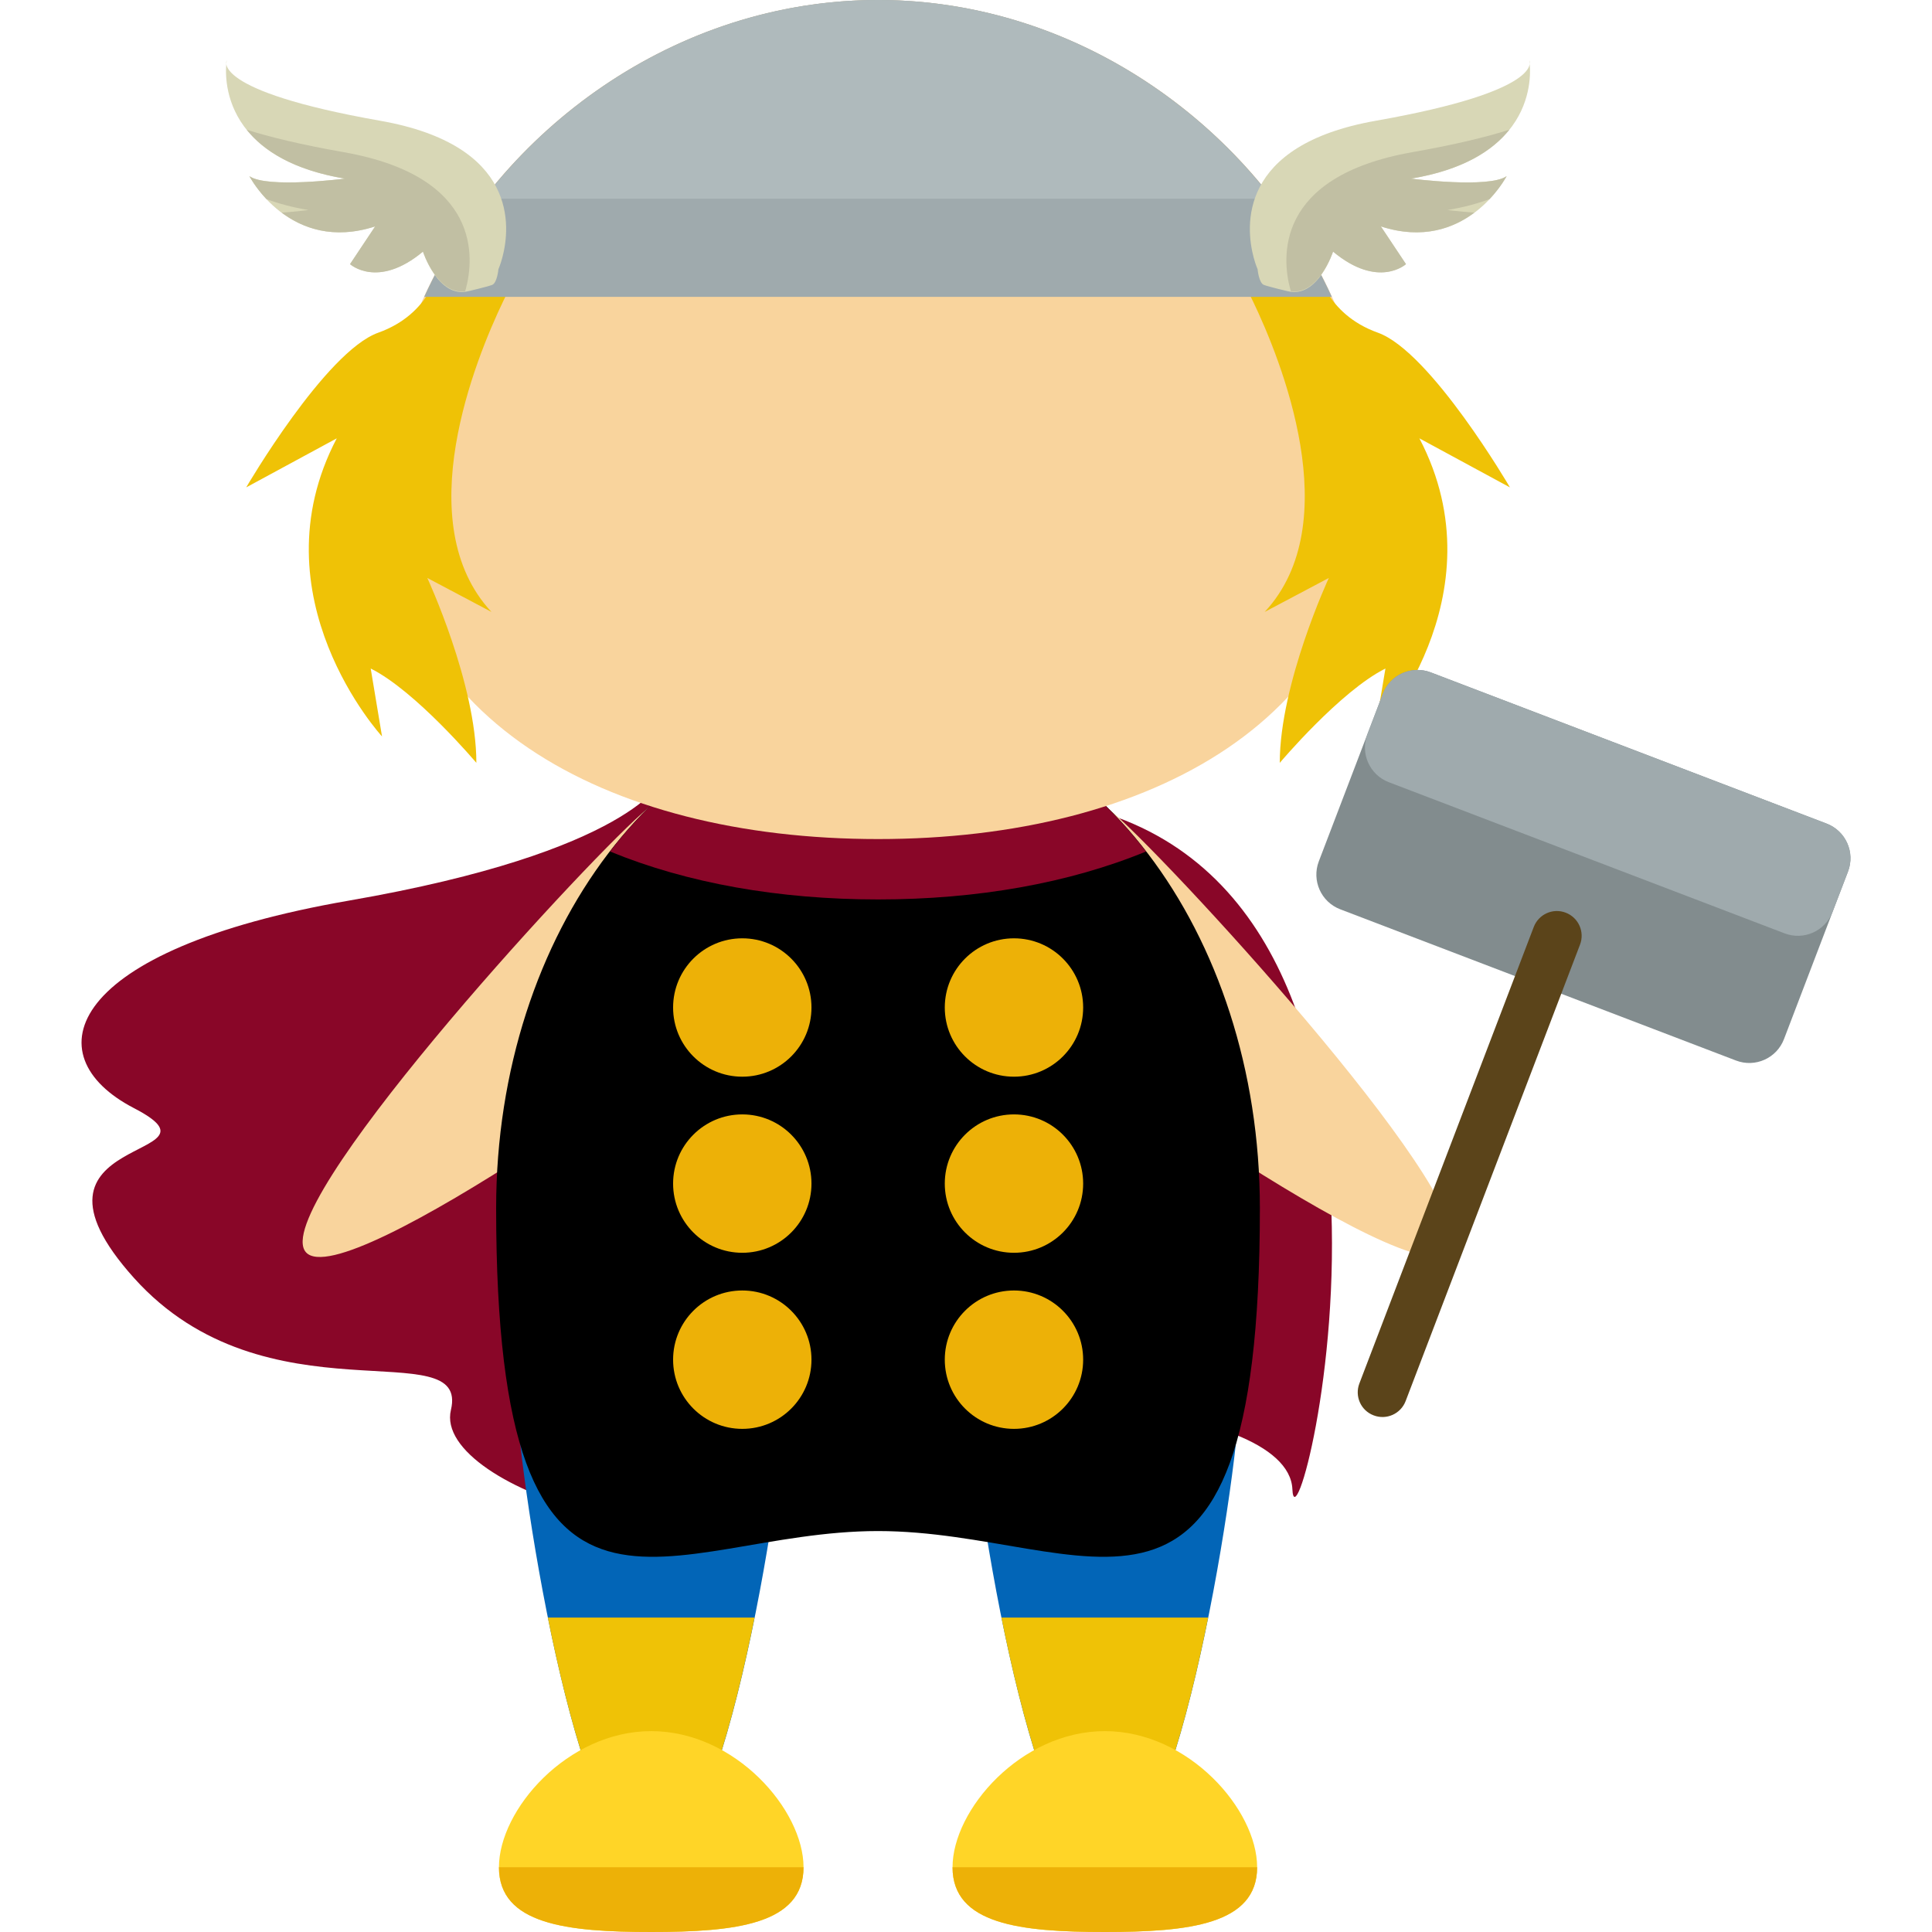 <?xml version="1.0" encoding="UTF-8" standalone="no"?>
<!-- Uploaded to: SVG Repo, www.svgrepo.com, Generator: SVG Repo Mixer Tools -->

<svg
   height="800px"
   width="800px"
   version="1.1"
   id="Layer_1"
   viewBox="0 0 504.123 504.123"
   xml:space="preserve"
   sodipodi:docname="thor-noEyes.svg"
   inkscape:version="1.3.2 (091e20e, 2023-11-25, custom)"
   xmlns:inkscape="http://www.inkscape.org/namespaces/inkscape"
   xmlns:sodipodi="http://sodipodi.sourceforge.net/DTD/sodipodi-0.dtd"
   xmlns="http://www.w3.org/2000/svg"
   xmlns:svg="http://www.w3.org/2000/svg"><defs
   id="defs35" /><sodipodi:namedview
   id="namedview35"
   pagecolor="#ffffff"
   bordercolor="#000000"
   borderopacity="0.25"
   inkscape:showpageshadow="2"
   inkscape:pageopacity="0.0"
   inkscape:pagecheckerboard="0"
   inkscape:deskcolor="#d1d1d1"
   inkscape:zoom="0.97125"
   inkscape:cx="400"
   inkscape:cy="400"
   inkscape:window-width="1920"
   inkscape:window-height="991"
   inkscape:window-x="-9"
   inkscape:window-y="-9"
   inkscape:window-maximized="1"
   inkscape:current-layer="Layer_1" />
<path
   style="fill:#890628;"
   d="M172.797,203.485c0,0-7.877,18.708-81.723,31.508s-82.708,40.369-56.123,54.154  s-34.462,5.908,0,44.308s87.631,13.785,82.708,34.462c-4.923,20.677,71.877,45.292,100.431,17.723  c28.554-27.569,118.154-20.677,119.138,2.954s48.246-169.354-67.938-180.185C153.105,197.577,172.797,203.485,172.797,203.485z"
   id="path1" />
<g
   id="g3">
	<path
   style="fill:#F9D49D;"
   d="M218.113,203.768c10.027,11.28,3.663,33.304-14.218,49.223   c-17.881,15.896-114.018,85.024-124.062,73.767c-10.012-11.296,69.892-98.714,87.773-114.609   C185.471,196.254,208.086,192.496,218.113,203.768z"
   id="path2" />
	<path
   style="fill:#F9D49D;"
   d="M240.082,203.768c-10.027,11.28-3.663,33.304,14.218,49.223   c17.881,15.896,114.018,85.024,124.062,73.767c10.012-11.296-69.892-98.714-87.773-114.609   C272.732,196.254,250.117,192.496,240.082,203.768z"
   id="path3" />
</g>
<g
   id="g5">
	<path
   style="fill:#0265B7;"
   d="M323.609,361.913c0,19.503-15.817,124.668-35.336,124.668c-19.495,0-35.304-105.173-35.304-124.668   c0-19.495,15.817-35.32,35.304-35.32C307.792,326.593,323.609,342.418,323.609,361.913z"
   id="path4" />
	<path
   style="fill:#0265B7;"
   d="M205.258,361.913c0,19.503-15.817,124.668-35.336,124.668c-19.495,0-35.304-105.173-35.304-124.668   c0-19.495,15.817-35.32,35.304-35.32C189.441,326.593,205.258,342.418,205.258,361.913z"
   id="path5" />
</g>
<path
   d="M328.744,315.242c0,126.33-44.599,84.259-99.643,84.259c-55.028,0-99.643,42.071-99.643-84.259  c0-72.231,44.631-130.781,99.643-130.781C284.13,184.47,328.744,243.019,328.744,315.242z"
   id="path6" />
<path
   style="fill:#890628;"
   d="M159.146,222.169c20.173,8.302,44.15,12.524,69.971,12.524c25.797,0,49.782-4.222,69.939-12.516  c-17.999-23.3-42.693-37.707-69.955-37.707S177.145,198.869,159.146,222.169z"
   id="path7" />
<g
   id="g9">
	<path
   style="fill:#EFC206;"
   d="M142.944,422.085c5.506,27.301,13.32,54.705,22.166,62.354h9.602   c8.862-7.648,16.691-35.052,22.181-62.354H142.944z"
   id="path8" />
	<path
   style="fill:#EFC206;"
   d="M261.302,422.085c5.506,27.301,13.32,54.705,22.166,62.354h9.602   c8.862-7.648,16.691-35.052,22.181-62.354H261.302z"
   id="path9" />
</g>
<path
   style="fill:#FFD527;"
   d="M209.669,487.219c0,14.935-17.802,16.904-39.739,16.904s-39.739-1.961-39.739-16.904  c0-14.943,17.802-35.509,39.739-35.509S209.669,472.277,209.669,487.219z"
   id="path10" />
<path
   style="fill:#EDB107;"
   d="M209.669,487.219c0,14.935-17.802,16.904-39.739,16.904s-39.739-1.961-39.739-16.904"
   id="path11" />
<path
   style="fill:#FFD527;"
   d="M328.028,487.219c0,14.935-17.802,16.904-39.739,16.904s-39.739-1.961-39.739-16.904  c0-14.943,17.802-35.509,39.739-35.509S328.028,472.277,328.028,487.219z"
   id="path12" />
<path
   style="fill:#EDB107;"
   d="M328.028,487.219c0,14.935-17.802,16.904-39.739,16.904s-39.739-1.961-39.739-16.904"
   id="path13" />
<path
   style="fill:#F9D49D;"
   d="M358.054,124.258c0,63.008-57.738,94.681-128.937,94.681c-71.215,0-128.969-31.673-128.969-94.681  C100.148,61.235,157.902,0,229.117,0C300.317,0,358.054,61.235,358.054,124.258z"
   id="path14" />








<g
   id="g22">
	<path
   style="fill:#EFC206;"
   d="M134.145,73.027c0,0-1.15,2.04-2.828,5.537c-7.294,15.202-24.678,57.911-3.08,81.109l-16.738-8.862   c0,0,12.8,27.569,12.8,48.246c0,0-15.754-18.708-27.569-24.615l2.954,17.723c0,0-33.477-36.431-11.815-77.785l-23.631,12.8   c0,0,20.677-35.446,34.462-40.369c13.785-4.923,15.754-16.738,15.754-16.738L134.145,73.027z"
   id="path21" />
	<path
   style="fill:#EFC206;"
   d="M324.089,73.027c0,0,1.15,2.04,2.828,5.537c7.294,15.202,24.678,57.911,3.08,81.109l16.738-8.862   c0,0-12.8,27.569-12.8,48.246c0,0,15.754-18.708,27.569-24.615l-2.954,17.723c0,0,33.477-36.431,11.815-77.785l23.631,12.8   c0,0-20.677-35.446-34.462-40.369c-13.785-4.923-15.754-16.738-15.754-16.738L324.089,73.027z"
   id="path22" />
</g>
<path
   style="fill:#9FAAAD;"
   d="M110.688,77.454h236.828C327.728,34.028,282.176,0,229.117,0  C176.042,0,130.467,34.028,110.688,77.454z"
   id="path23" />
<path
   style="fill:#AFBABC;"
   d="M229.117,0c-42.047,0-79.321,21.394-102.865,51.854h205.69C308.406,21.394,271.148,0,229.117,0z"
   id="path24" />
<path
   style="fill:#D8D7B6;"
   d="M130.057,70.239c0,0,0.504-1.126,1.016-3.017c2.127-7.956,4.23-29.349-31.862-35.714  c-44.646-7.877-40.046-15.754-40.046-15.754s-4.6,24.946,30.846,30.854c0,0-20.338,2.631-24.938-0.646  c0,0,10.492,20.33,32.815,13.115l-6.554,9.846c0,0,7.215,6.577,19.031-3.269c0,0,3.938,12.304,11.815,10.335  c0,0,4.923-1.15,6.231-1.646C129.734,73.846,130.057,70.239,130.057,70.239z"
   id="path25" />
<path
   style="fill:#C1BFA3;"
   d="M89.688,39.708c-11.311-1.993-19.432-3.994-25.309-5.853c4.34,5.404,12.012,10.484,25.632,12.753  c0,0-20.338,2.631-24.938-0.646c0,0,1.465,2.82,4.458,5.994c3.151,1.158,6.751,2.15,10.973,2.851c0,0-3.033,0.386-7.003,0.677  c5.419,4.057,13.477,7.121,24.387,3.592l-6.554,9.846c0,0,7.215,6.577,19.031-3.269c0,0,3.694,11.288,10.996,10.366  c0.079-0.228,0.126-0.347,0.181-0.599C123.669,67.466,125.78,46.08,89.688,39.708z"
   id="path26" />
<path
   style="fill:#D8D7B6;"
   d="M328.146,70.239c0,0-0.504-1.126-1.016-3.017c-2.127-7.956-4.23-29.349,31.862-35.714  c44.646-7.877,40.046-15.754,40.046-15.754s4.6,24.946-30.846,30.854c0,0,20.338,2.631,24.938-0.646c0,0-10.492,20.33-32.815,13.115  l6.554,9.846c0,0-7.215,6.577-19.031-3.269c0,0-3.938,12.304-11.815,10.335c0,0-4.923-1.15-6.231-1.646  C328.469,73.846,328.146,70.239,328.146,70.239z"
   id="path27" />
<path
   style="fill:#C1BFA3;"
   d="M368.515,39.708c11.311-1.993,19.432-3.994,25.309-5.853c-4.34,5.404-12.012,10.484-25.632,12.753  c0,0,20.338,2.631,24.938-0.646c0,0-1.465,2.82-4.458,5.994c-3.151,1.158-6.75,2.15-10.973,2.851c0,0,3.033,0.386,7.003,0.677  c-5.419,4.057-13.477,7.121-24.387,3.592l6.554,9.846c0,0-7.215,6.577-19.031-3.269c0,0-3.694,11.288-10.996,10.366  c-0.079-0.228-0.126-0.347-0.181-0.599C334.534,67.466,332.423,46.08,368.515,39.708z"
   id="path28" />
<g
   id="g33">
	<circle
   style="fill:#EDB107;"
   cx="193.687"
   cy="262.892"
   r="18.054"
   id="circle28" />
	<circle
   style="fill:#EDB107;"
   cx="193.687"
   cy="308.838"
   r="18.054"
   id="circle29" />
	<circle
   style="fill:#EDB107;"
   cx="193.687"
   cy="354.784"
   r="18.054"
   id="circle30" />
	<circle
   style="fill:#EDB107;"
   cx="264.579"
   cy="262.892"
   r="18.054"
   id="circle31" />
	<circle
   style="fill:#EDB107;"
   cx="264.579"
   cy="308.838"
   r="18.054"
   id="circle32" />
	<circle
   style="fill:#EDB107;"
   cx="264.579"
   cy="354.784"
   r="18.054"
   id="circle33" />
</g>
<path
   style="fill:#828C8E;"
   d="M465.504,271.132c-1.906,5.002-7.507,7.507-12.509,5.6l-103.274-39.463  c-5.002-1.906-7.507-7.507-5.6-12.509l16.707-43.725c1.906-5.002,7.507-7.491,12.509-5.585l103.274,39.448  c5.002,1.906,7.507,7.507,5.6,12.509L465.504,271.132z"
   id="path33" />
<path
   style="fill:#9FAAAD;"
   d="M476.61,214.898l-103.274-39.448c-5.002-1.906-10.602,0.583-12.509,5.585l-4.033,10.555  c-1.906,5.002,0.599,10.602,5.585,12.509l103.29,39.448c4.986,1.906,10.587-0.583,12.493-5.585l4.049-10.555  C484.117,222.405,481.612,216.804,476.61,214.898z"
   id="path34" />
<path
   style="fill:#5B441A;"
   d="M366.774,365.592c-1.276,3.34-5.018,5.002-8.342,3.726l0,0c-3.34-1.26-5.002-4.986-3.726-8.326  l45.505-119.123c1.276-3.324,5.002-5.002,8.326-3.726l0,0c3.34,1.276,5.018,5.002,3.742,8.342L366.774,365.592z"
   id="path35" />
</svg>
